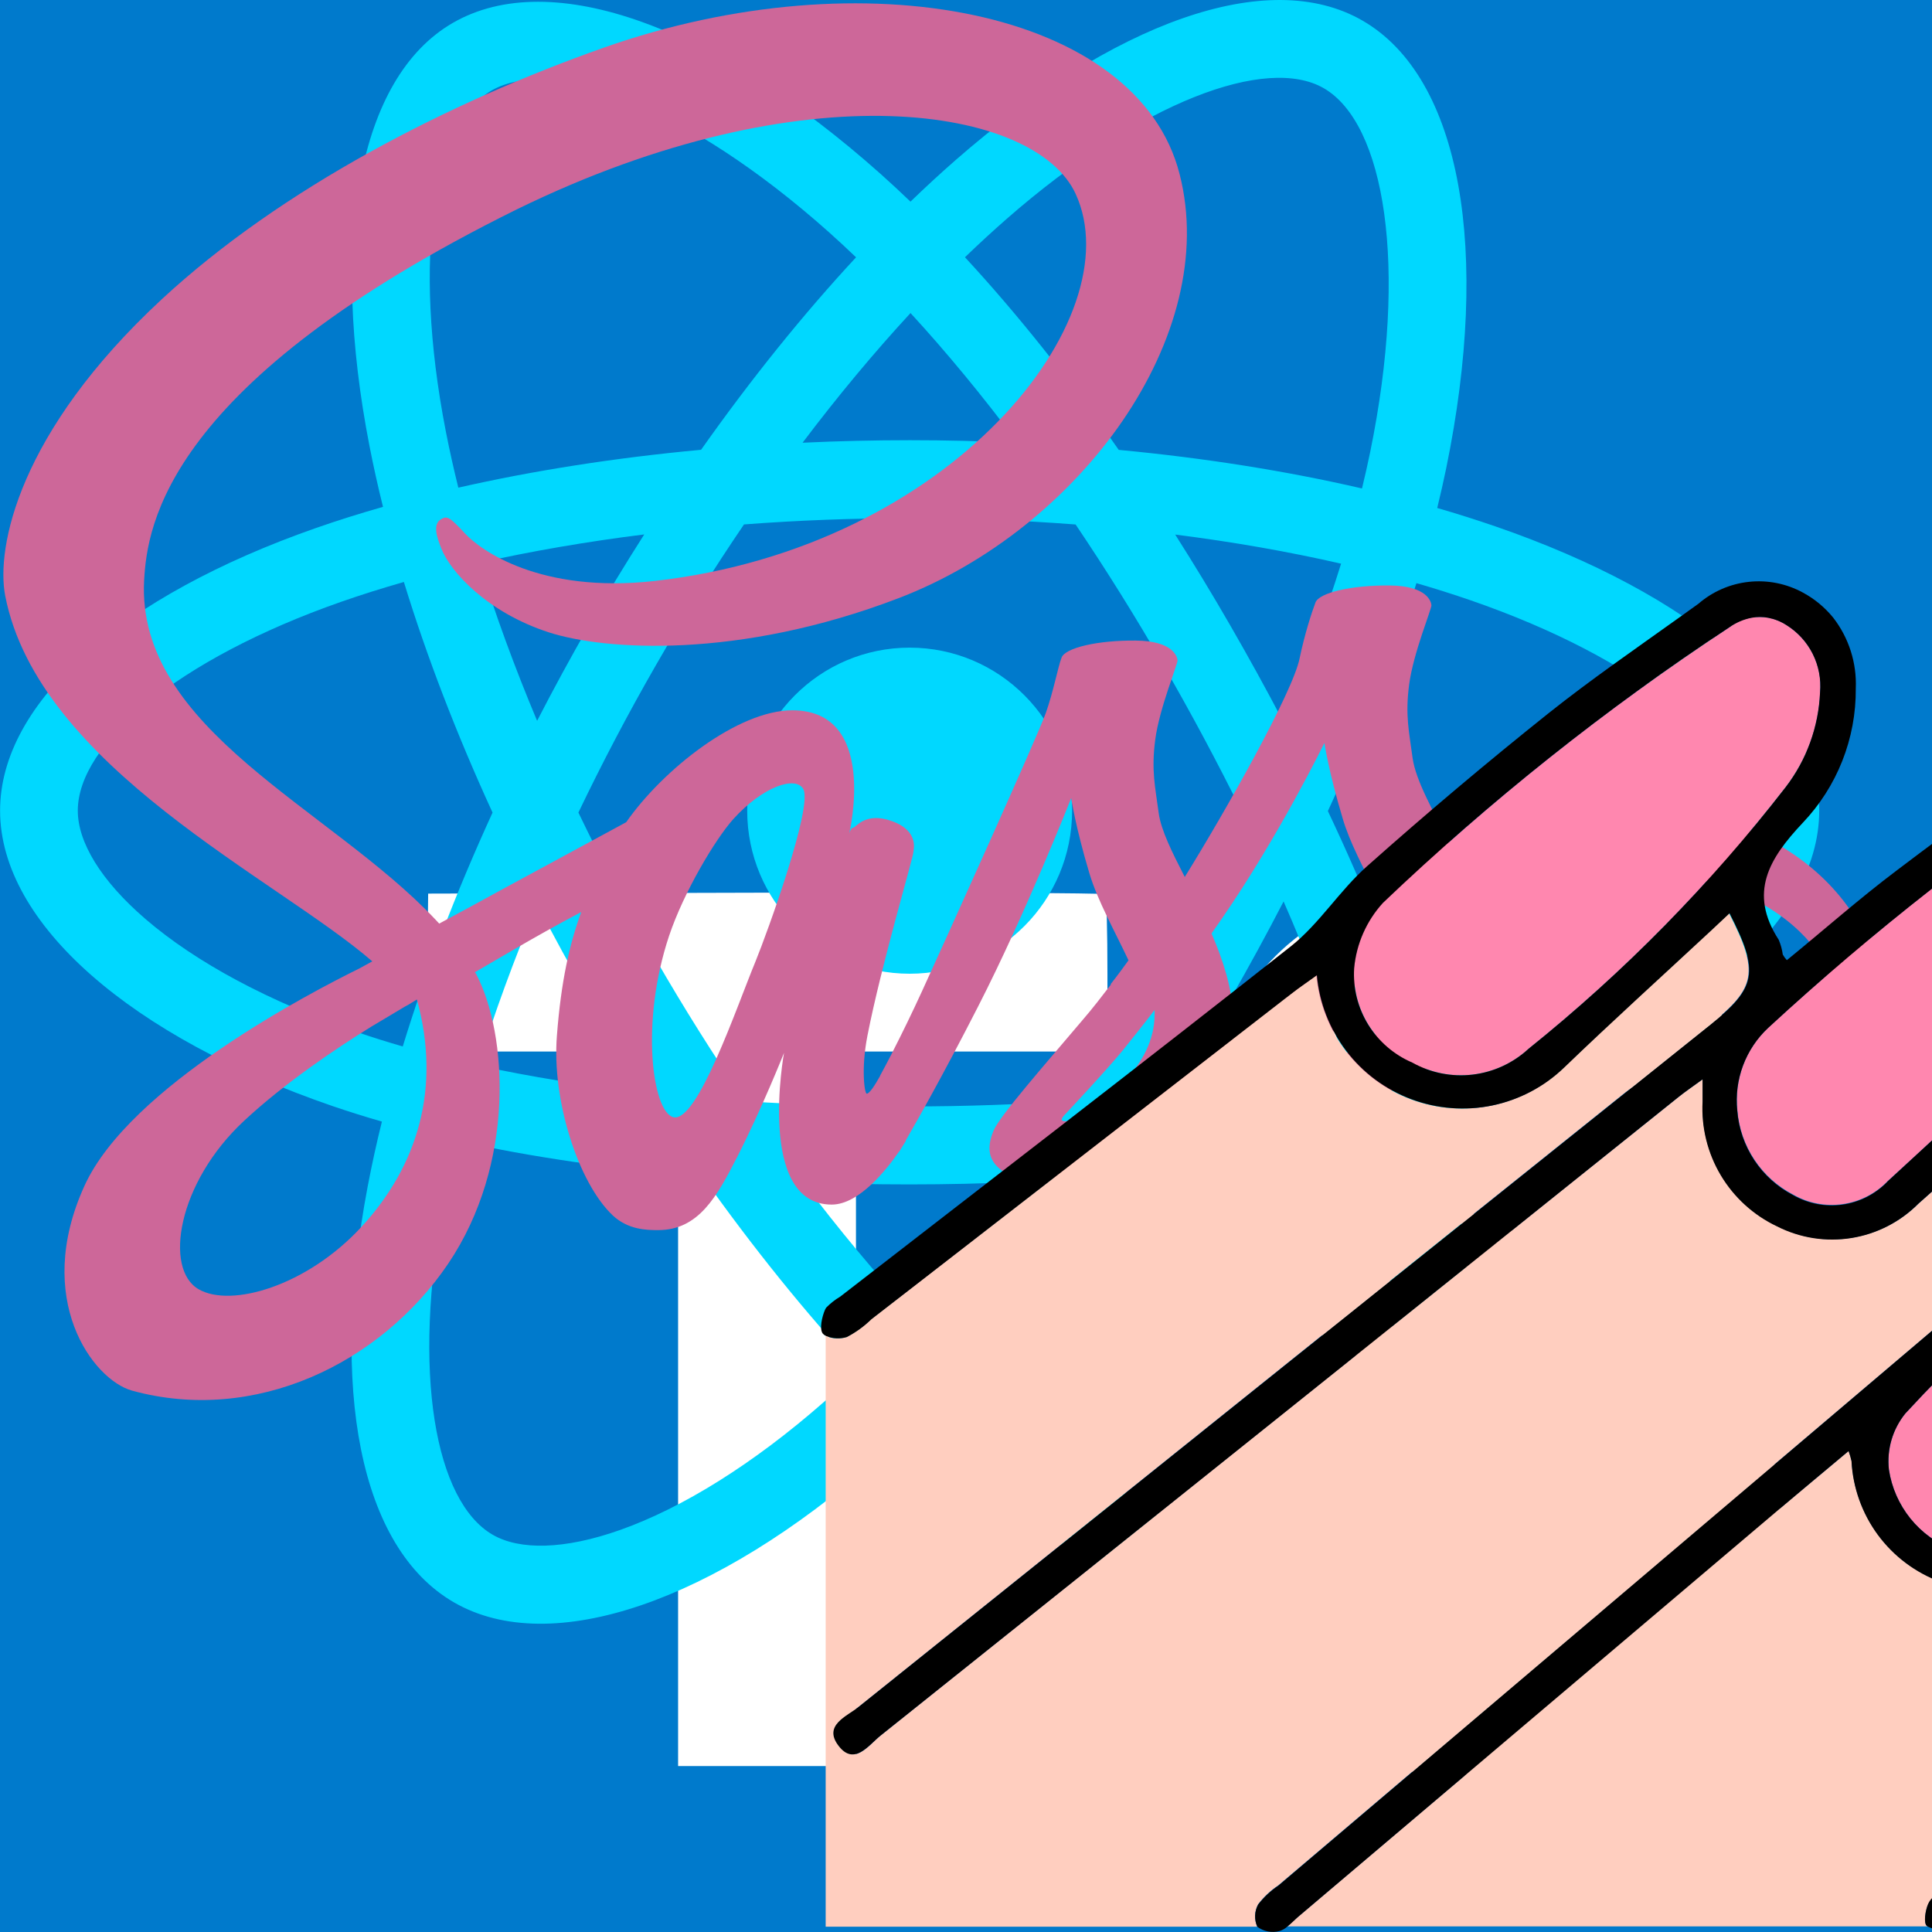 <svg width="120" height="120" viewBox="0 0 120 120" fill="none" xmlns="http://www.w3.org/2000/svg">

    <rect x="0" y="0" width="120" height="120" fill="#333333" stroke="none"/>

    <g id="htmlSvg">
        <path d="M22.133 102.004L13.706 7.5H106.294L97.856 101.989L59.944 112.5L22.133 102.004Z" fill="#E44F26"/>
        <path d="M60 104.468L90.638 95.974L97.845 15.229H60V104.468Z" fill="#F1662A"/>
        <path d="M60 50.276H44.663L43.605 38.407H60V26.816H30.938L31.215 29.929L34.061 61.867H60V50.276ZM60 80.377L59.947 80.392L47.04 76.909L46.215 67.665H34.579L36.203 85.86L59.947 92.453L60 92.438V80.377Z" fill="#EBEBEB"/>
        <path d="M59.959 50.276V61.867H74.231L72.889 76.901L59.959 80.389V92.449L83.722 85.86L83.895 83.903L86.618 53.389L86.903 50.276H59.959ZM59.959 26.816V38.407H87.956L88.189 35.805L88.718 29.929L88.995 26.816H59.959Z" fill="white"/>
    </g>

    <g id="jsSvg">
        <path d="M7.5 7.5H112.5V112.5H7.5V7.5Z" fill="#F5DE19"/>
        <path d="M78.034 89.531C78.928 91.349 80.318 92.876 82.043 93.938C83.768 94.999 85.758 95.552 87.784 95.531C91.871 95.531 94.485 93.487 94.485 90.656C94.485 87.281 91.8 86.074 87.3 84.105L84.832 83.047C77.707 80.014 72.983 76.215 72.983 68.183C72.983 60.784 78.608 55.148 87.431 55.148C90.288 54.941 93.142 55.581 95.637 56.986C98.132 58.391 100.159 60.499 101.464 63.049L93.75 67.98C93.248 66.716 92.373 65.635 91.242 64.879C90.111 64.124 88.776 63.73 87.416 63.75C86.823 63.691 86.224 63.755 85.657 63.94C85.09 64.125 84.567 64.427 84.123 64.824C83.679 65.222 83.323 65.709 83.077 66.252C82.831 66.795 82.701 67.384 82.695 67.98C82.695 70.939 84.529 72.139 88.763 73.98L91.23 75.037C99.615 78.634 104.355 82.297 104.355 90.536C104.355 99.42 97.376 104.287 88.005 104.287C84.354 104.52 80.713 103.691 77.522 101.901C74.332 100.11 71.727 97.434 70.024 94.196L78.034 89.531ZM43.178 90.386C44.726 93.135 46.136 95.46 49.526 95.46C52.766 95.46 54.814 94.192 54.814 89.261V55.71H64.68V89.392C64.68 99.608 58.68 104.257 49.946 104.257C46.859 104.426 43.793 103.657 41.151 102.051C38.51 100.444 36.416 98.076 35.145 95.257L43.178 90.386Z" fill="black"/>
    </g>

<!-- width="2500" height="2500" viewBox="0 0 256 256" -->
    <g id="mobxSvg">
        <path d="M256 236.394V19.607c0-8.894-5.923-16.4-14.037-18.8l-9.215 5.514-102.265 109.037-3.206 10.021-1.873 9.62 31.89 119.18 4.933 1.82h74.167c10.828 0 19.606-8.777 19.606-19.605" fill="#EA6618"/><path d="M0 19.606v216.787c0 6.705 3.367 12.62 8.5 16.155l6.287-3.01 108.246-115.894 4.244-8.265.159-7.99L97.976 5.306 93.513 0H19.606C8.778 0 0 8.778 0 19.606" fill="#d65813"/><path d="M127.277 125.38L241.963.806a19.595 19.595 0 0 0-5.57-.807H93.515l33.763 125.38z" fill="#e05e11"/><path d="M19.606 256h142.622l-34.951-130.621L8.499 252.549A19.511 19.511 0 0 0 19.606 256" fill="#de5c16"/><path d="M94.918 97.03h14.225c5.668 21.386 12.119 40.152 19.316 57.085 8.152-19.05 14.127-37.83 19.185-57.086h13.442c-6.02 23.926-15.868 48.04-27.132 72.93h-11.89c-10.82-23.586-20.03-47.837-27.146-72.93zm-46.92-37.055h31.63v135.637h-31.77v-10.456H67.33V70.152H47.998V59.975zm160.169 10.177h-19.332v115.004h19.47v10.456h-31.769V59.975h31.63v10.177z" fill="#FFF"/>
    </g>

    <!-- width="2500" height="2500" viewBox="0 0 256 256"-->
    <g id="reduxSvg">
        <g clip-path="url(#clip0_1_3276)">
            <path d="M83.147 82.601C87.576 82.143 90.935 78.325 90.782 73.744C90.63 69.163 86.812 65.498 82.231 65.498H81.926C77.191 65.65 73.527 69.621 73.68 74.355C73.832 76.645 74.748 78.63 76.123 80.005C70.931 90.237 62.99 97.719 51.079 103.98C42.986 108.256 34.587 109.784 26.189 108.715C19.317 107.798 13.972 104.745 10.612 99.705C5.726 92.222 5.268 84.128 9.391 76.035C12.293 70.231 16.873 65.956 19.775 63.818C19.164 61.832 18.247 58.473 17.79 56.03C-4.353 72.064 -2.062 93.749 4.657 103.98C9.696 111.616 19.927 116.35 31.228 116.35C34.282 116.35 37.336 116.045 40.39 115.282C59.936 111.464 74.749 99.857 83.147 82.601ZM110.024 63.665C98.418 50.074 81.315 42.591 61.769 42.591H59.325C57.951 39.842 55.05 38.01 51.843 38.01H51.537C46.804 38.162 43.139 42.133 43.291 46.867C43.444 51.448 47.262 55.113 51.843 55.113H52.148C55.508 54.961 58.409 52.822 59.631 49.921H62.379C73.985 49.921 84.98 53.281 94.906 59.847C102.541 64.887 108.038 71.454 111.092 79.394C113.688 85.808 113.535 92.069 110.787 97.414C106.511 105.508 99.334 109.936 89.866 109.936C83.758 109.936 77.956 108.104 74.901 106.729C73.222 108.256 70.167 110.7 68.029 112.227C74.596 115.281 81.315 116.961 87.728 116.961C102.388 116.961 113.23 108.867 117.353 100.774C121.782 91.916 121.476 76.645 110.024 63.665ZM32.449 85.197C32.602 89.778 36.419 93.443 41.001 93.443H41.306C46.04 93.291 49.705 89.32 49.552 84.586C49.4 80.004 45.582 76.34 41.001 76.34H40.696C40.39 76.34 39.931 76.34 39.627 76.492C33.366 66.108 30.77 54.808 31.686 42.591C32.296 33.428 35.351 25.487 40.696 18.92C45.124 13.27 53.675 10.521 59.478 10.369C75.665 10.063 82.536 30.221 82.995 38.315C84.98 38.773 88.339 39.842 90.63 40.605C88.797 15.867 73.527 3.039 58.867 3.039C45.124 3.039 32.449 12.965 27.41 27.625C20.386 47.172 24.967 65.956 33.518 80.769C32.755 81.837 32.296 83.517 32.449 85.197V85.197Z" fill="#764ABC"/>
        </g>
        <defs>
            <clipPath id="clip0_1_3276">
                <rect width="120" height="120" fill="white"/>
            </clipPath>
        </defs>
    </g>
    <!-- width="105" height="105" viewBox="0 0 105 105" -->
    <g id="gitSvg">
        <g clip-path="url(#clip0_2_5868)">
            <path d="M103.02 47.822L57.176 1.98C54.537 -0.66 50.255 -0.66 47.613 1.98L38.094 11.5L50.17 23.576C52.976 22.628 56.194 23.264 58.431 25.501C60.679 27.753 61.311 30.998 60.339 33.813L71.978 45.452C74.793 44.482 78.042 45.109 80.291 47.362C83.434 50.504 83.434 55.596 80.291 58.74C77.147 61.884 72.055 61.884 68.909 58.74C66.545 56.373 65.961 52.901 67.158 49.989L56.305 39.135L56.303 67.697C57.09 68.086 57.809 68.6 58.431 69.219C61.574 72.361 61.574 77.453 58.431 80.6C55.287 83.742 50.193 83.742 47.053 80.6C43.91 77.453 43.91 72.361 47.053 69.219C47.807 68.466 48.702 67.869 49.687 67.463V38.635C48.7 38.232 47.805 37.635 47.053 36.879C44.672 34.501 44.1 31.007 45.32 28.083L33.415 16.177L1.981 47.61C-0.66 50.252 -0.66 54.535 1.981 57.175L47.826 103.018C50.465 105.658 54.746 105.658 57.389 103.018L103.019 57.388C105.66 54.747 105.66 50.462 103.019 47.822" fill="#DE4C36"/>
        </g>
        <defs>
            <clipPath id="clip0_2_5868">
                <rect width="105" height="105" fill="white"/>
            </clipPath>
        </defs>
    </g>

    <g id="tsSvg">
        <path d="M0 60V120H60H120V60V0H60H0V60Z" fill="#007ACC"/>
        <path d="M26.537 60.398L26.499 65.312H34.309H42.118L42.118 87.503V109.693H47.642H53.166V87.503L53.166 65.312H60.975H68.785V60.493C68.785 57.826 68.728 55.598 68.652 55.541C68.594 55.465 59.09 55.426 47.566 55.446L26.594 55.503L26.537 60.398Z" fill="white"/>
        <path d="M96.826 55.364C99.874 56.126 102.198 57.478 104.331 59.687C105.436 60.868 107.074 63.021 107.207 63.535C107.246 63.687 102.026 67.192 98.865 69.154C98.75 69.23 98.293 68.735 97.779 67.973C96.236 65.725 94.617 64.754 92.141 64.583C88.503 64.335 86.16 66.24 86.179 69.421C86.179 70.354 86.312 70.906 86.693 71.668C87.493 73.326 88.979 74.316 93.645 76.335C102.236 80.03 105.912 82.468 108.198 85.935C110.75 89.802 111.322 95.973 109.588 100.564C107.684 105.554 102.96 108.945 96.312 110.068C94.255 110.43 89.379 110.373 87.169 109.973C82.35 109.116 77.779 106.735 74.96 103.611C73.855 102.392 71.703 99.211 71.836 98.983C71.893 98.906 72.388 98.602 72.941 98.278C73.474 97.973 75.493 96.811 77.398 95.707L80.846 93.707L81.569 94.773C82.579 96.316 84.788 98.43 86.122 99.135C89.95 101.154 95.207 100.868 97.798 98.545C98.903 97.535 99.36 96.487 99.36 94.945C99.36 93.554 99.188 92.945 98.465 91.897C97.531 90.564 95.626 89.44 90.217 87.097C84.026 84.43 81.36 82.773 78.922 80.145C77.512 78.621 76.179 76.183 75.626 74.145C75.169 72.449 75.055 68.202 75.417 66.487C76.693 60.507 81.207 56.335 87.722 55.097C89.836 54.697 94.75 54.849 96.826 55.364Z" fill="white"/>
        <path d="M5.284 147.824H1.348V146.8H10.404V147.824H6.468V158H5.284V147.824ZM18.223 154.128V158H17.055V154.128L12.575 146.8H13.839L17.679 153.088L21.519 146.8H22.703L18.223 154.128ZM30.663 146.8C32.093 146.8 33.213 147.141 34.023 147.824C34.834 148.507 35.239 149.445 35.239 150.64C35.239 151.835 34.834 152.773 34.023 153.456C33.213 154.128 32.093 154.464 30.663 154.464H27.655V158H26.471V146.8H30.663ZM30.631 153.424C31.741 153.424 32.589 153.184 33.175 152.704C33.762 152.213 34.055 151.525 34.055 150.64C34.055 149.733 33.762 149.04 33.175 148.56C32.589 148.069 31.741 147.824 30.631 147.824H27.655V153.424H30.631ZM47.886 156.976V158H39.965V146.8H47.645V147.824H41.15V151.808H46.941V152.816H41.15V156.976H47.886ZM55.923 158.096C55.091 158.096 54.291 157.963 53.523 157.696C52.765 157.429 52.179 157.077 51.763 156.64L52.227 155.728C52.632 156.133 53.171 156.464 53.843 156.72C54.515 156.965 55.208 157.088 55.923 157.088C56.925 157.088 57.677 156.907 58.179 156.544C58.68 156.171 58.931 155.691 58.931 155.104C58.931 154.656 58.792 154.299 58.515 154.032C58.248 153.765 57.917 153.563 57.523 153.424C57.128 153.275 56.579 153.115 55.875 152.944C55.032 152.731 54.36 152.528 53.859 152.336C53.357 152.133 52.925 151.829 52.563 151.424C52.211 151.019 52.035 150.469 52.035 149.776C52.035 149.211 52.184 148.699 52.483 148.24C52.781 147.771 53.24 147.397 53.859 147.12C54.477 146.843 55.245 146.704 56.163 146.704C56.803 146.704 57.427 146.795 58.035 146.976C58.653 147.147 59.187 147.387 59.635 147.696L59.235 148.64C58.765 148.331 58.264 148.101 57.731 147.952C57.197 147.792 56.675 147.712 56.163 147.712C55.181 147.712 54.44 147.904 53.939 148.288C53.448 148.661 53.203 149.147 53.203 149.744C53.203 150.192 53.336 150.555 53.603 150.832C53.88 151.099 54.221 151.307 54.627 151.456C55.043 151.595 55.597 151.749 56.291 151.92C57.112 152.123 57.773 152.325 58.275 152.528C58.787 152.72 59.219 153.019 59.571 153.424C59.923 153.819 60.099 154.357 60.099 155.04C60.099 155.605 59.944 156.123 59.635 156.592C59.336 157.051 58.872 157.419 58.243 157.696C57.613 157.963 56.84 158.096 55.923 158.096ZM69.709 158.096C68.599 158.096 67.597 157.851 66.701 157.36C65.815 156.869 65.117 156.192 64.605 155.328C64.103 154.453 63.852 153.477 63.852 152.4C63.852 151.323 64.103 150.352 64.605 149.488C65.117 148.613 65.82 147.931 66.716 147.44C67.612 146.949 68.615 146.704 69.725 146.704C70.556 146.704 71.325 146.843 72.028 147.12C72.733 147.397 73.33 147.803 73.82 148.336L73.069 149.088C72.194 148.203 71.09 147.76 69.757 147.76C68.871 147.76 68.066 147.963 67.341 148.368C66.615 148.773 66.044 149.328 65.629 150.032C65.223 150.736 65.02 151.525 65.02 152.4C65.02 153.275 65.223 154.064 65.629 154.768C66.044 155.472 66.615 156.027 67.341 156.432C68.066 156.837 68.871 157.04 69.757 157.04C71.1 157.04 72.204 156.592 73.069 155.696L73.82 156.448C73.33 156.981 72.727 157.392 72.013 157.68C71.308 157.957 70.54 158.096 69.709 158.096ZM86.159 158L83.599 154.4C83.311 154.432 83.012 154.448 82.703 154.448H79.695V158H78.511V146.8H82.703C84.132 146.8 85.252 147.141 86.063 147.824C86.873 148.507 87.279 149.445 87.279 150.64C87.279 151.515 87.055 152.256 86.607 152.864C86.169 153.461 85.54 153.893 84.719 154.16L87.455 158H86.159ZM82.671 153.44C83.78 153.44 84.628 153.195 85.215 152.704C85.801 152.213 86.095 151.525 86.095 150.64C86.095 149.733 85.801 149.04 85.215 148.56C84.628 148.069 83.78 147.824 82.671 147.824H79.695V153.44H82.671ZM92.239 146.8H93.423V158H92.239V146.8ZM103.425 146.8C104.855 146.8 105.975 147.141 106.785 147.824C107.596 148.507 108.001 149.445 108.001 150.64C108.001 151.835 107.596 152.773 106.785 153.456C105.975 154.128 104.855 154.464 103.425 154.464H100.417V158H99.233V146.8H103.425ZM103.393 153.424C104.503 153.424 105.351 153.184 105.937 152.704C106.524 152.213 106.817 151.525 106.817 150.64C106.817 149.733 106.524 149.04 105.937 148.56C105.351 148.069 104.503 147.824 103.393 147.824H100.417V153.424H103.393ZM114.529 147.824H110.593V146.8H119.649V147.824H115.713V158H114.529V147.824Z" fill="#BDEBEA"/>
    </g>

    <!-- width="113" height="101" viewBox="0 0 113 101" -->
    <g id="reactSvg">
        <g clip-path="url(#clip0_2_5870)">
            <path d="M92.906 32.703C91.703 32.289 90.49 31.905 89.269 31.552C89.474 30.711 89.663 29.879 89.831 29.062C92.584 15.648 90.784 4.842 84.636 1.284C78.742 -2.127 69.102 1.43 59.366 9.933C58.406 10.773 57.468 11.637 56.552 12.524C55.939 11.934 55.315 11.356 54.68 10.789C44.477 1.696 34.249 -2.136 28.108 1.432C22.219 4.854 20.475 15.013 22.954 27.725C23.2 28.985 23.479 30.237 23.789 31.482C22.341 31.895 20.944 32.334 19.607 32.802C7.644 36.988 0.005 43.548 0.005 50.353C0.005 57.381 8.206 64.43 20.666 68.704C21.676 69.049 22.695 69.369 23.721 69.663C23.388 71.004 23.092 72.354 22.834 73.711C20.471 86.204 22.316 96.122 28.189 99.522C34.255 103.033 44.437 99.425 54.351 90.727C55.154 90.02 55.941 89.293 56.708 88.546C57.7 89.507 58.719 90.439 59.763 91.343C69.366 99.636 78.85 102.985 84.718 99.576C90.778 96.055 92.748 85.4 90.191 72.436C89.989 71.42 89.763 70.409 89.513 69.405C90.228 69.192 90.93 68.973 91.614 68.746C104.567 64.439 112.995 57.475 112.995 50.353C112.995 43.523 105.109 36.919 92.906 32.703ZM90.096 64.147C89.478 64.353 88.844 64.551 88.198 64.743C86.768 60.2 84.839 55.368 82.477 50.376C84.731 45.504 86.586 40.734 87.976 36.22C89.132 36.556 90.253 36.91 91.335 37.283C101.791 40.896 108.169 46.237 108.169 50.353C108.169 54.737 101.281 60.428 90.096 64.147ZM85.456 73.376C86.587 79.109 86.748 84.292 85.999 88.344C85.326 91.984 83.973 94.412 82.299 95.384C78.739 97.453 71.124 94.764 62.911 87.671C61.94 86.831 60.993 85.963 60.07 85.07C63.254 81.576 66.436 77.513 69.541 73.001C75.004 72.514 80.164 71.719 84.844 70.633C85.069 71.543 85.273 72.457 85.456 73.376ZM38.526 95.026C35.047 96.259 32.276 96.295 30.601 95.325C27.037 93.263 25.555 85.298 27.576 74.615C27.817 73.353 28.092 72.097 28.401 70.85C33.029 71.878 38.152 72.617 43.627 73.062C46.754 77.478 50.028 81.536 53.327 85.089C52.626 85.77 51.908 86.434 51.175 87.079C46.79 90.925 42.397 93.654 38.526 95.026ZM22.228 64.12C16.718 62.23 12.168 59.774 9.049 57.093C6.247 54.685 4.832 52.293 4.832 50.353C4.832 46.224 10.966 40.956 21.196 37.377C22.438 36.943 23.737 36.533 25.086 36.148C26.5 40.764 28.354 45.59 30.593 50.471C28.325 55.423 26.444 60.327 25.016 64.997C24.08 64.728 23.15 64.436 22.228 64.12ZM27.691 26.795C25.568 15.903 26.978 7.687 30.527 5.625C34.307 3.429 42.665 6.56 51.475 14.412C52.05 14.925 52.615 15.448 53.171 15.982C49.888 19.52 46.644 23.548 43.545 27.937C38.231 28.431 33.145 29.225 28.468 30.289C28.18 29.131 27.921 27.966 27.691 26.795V26.795ZM76.43 38.874C75.326 36.959 74.18 35.068 72.994 33.203C76.599 33.66 80.053 34.267 83.297 35.01C82.323 38.143 81.109 41.418 79.681 44.775C78.636 42.787 77.553 40.819 76.43 38.874ZM56.554 19.444C58.781 21.865 61.01 24.568 63.204 27.5C58.755 27.29 54.298 27.289 49.849 27.498C52.044 24.592 54.293 21.893 56.554 19.444ZM36.551 38.907C35.443 40.837 34.379 42.792 33.361 44.771C31.956 41.425 30.753 38.136 29.771 34.958C32.995 34.235 36.433 33.643 40.015 33.194C38.816 35.071 37.661 36.975 36.551 38.907V38.907ZM40.118 67.857C36.417 67.442 32.927 66.881 29.704 66.177C30.702 62.943 31.931 59.583 33.367 56.165C34.389 58.146 35.457 60.103 36.57 62.033C37.715 64.018 38.901 65.962 40.118 67.857ZM56.688 81.603C54.4 79.126 52.118 76.385 49.889 73.437C52.053 73.522 54.258 73.566 56.5 73.566C58.803 73.566 61.08 73.514 63.321 73.414C61.12 76.415 58.899 79.159 56.688 81.603ZM79.726 55.991C81.237 59.446 82.51 62.788 83.52 65.967C80.244 66.717 76.707 67.321 72.98 67.77C74.175 65.87 75.331 63.946 76.449 62C77.586 60.022 78.678 58.018 79.726 55.991ZM72.268 59.579C70.556 62.563 68.749 65.491 66.847 68.357C63.404 68.602 59.953 68.724 56.5 68.722C52.984 68.722 49.563 68.612 46.27 68.397C44.319 65.538 42.477 62.605 40.747 59.606H40.748C39.026 56.623 37.418 53.575 35.926 50.469C37.414 47.362 39.017 44.312 40.733 41.327L40.733 41.327C42.448 38.341 44.275 35.421 46.211 32.573C49.572 32.318 53.017 32.185 56.5 32.185H56.5C59.998 32.185 63.449 32.32 66.808 32.577C68.724 35.419 70.54 38.33 72.252 41.301C73.974 44.28 75.598 47.315 77.123 50.4C75.614 53.517 73.994 56.578 72.268 59.579ZM82.225 5.481C86.009 7.671 87.48 16.503 85.103 28.084C84.951 28.823 84.781 29.576 84.596 30.339C79.907 29.253 74.817 28.445 69.487 27.943C66.383 23.506 63.166 19.472 59.936 15.979C60.782 15.161 61.649 14.363 62.535 13.587C70.877 6.301 78.673 3.425 82.225 5.481ZM56.5 40.226C62.072 40.226 66.59 44.76 66.59 50.353C66.59 55.946 62.072 60.48 56.5 60.48C50.928 60.48 46.41 55.946 46.41 50.353C46.41 44.76 50.928 40.226 56.5 40.226Z" fill="#00D8FF"/>
        </g>
        <defs>
            <clipPath id="clip0_2_5870">
                <rect width="113" height="101" fill="white"/>
            </clipPath>
        </defs>
    </g>

<!-- width="117" height="87" viewBox="0 0 117 87" -->
    <g id="sassSvg">
        <g clip-path="url(#clip0_2_5872)">
            <path d="M100.673 50.077C96.603 50.097 93.065 51.069 90.103 52.506C89.016 50.372 87.93 48.471 87.738 47.076C87.525 45.449 87.269 44.456 87.525 42.512C87.781 40.568 88.931 37.8 88.91 37.589C88.889 37.378 88.654 36.385 86.31 36.364C83.966 36.343 81.941 36.807 81.707 37.42C81.472 38.033 81.025 39.427 80.727 40.864C80.322 42.977 76.039 50.52 73.588 54.471C72.799 52.929 72.117 51.577 71.968 50.499C71.755 48.872 71.499 47.879 71.755 45.935C72.011 43.991 73.162 41.224 73.14 41.012C73.119 40.801 72.884 39.807 70.54 39.787C68.196 39.765 66.171 40.23 65.937 40.843C65.703 41.456 65.447 42.892 64.957 44.287C64.467 45.682 58.777 58.275 57.285 61.529C56.682 62.845 56.05 64.149 55.389 65.438C55.389 65.438 55.367 65.501 55.303 65.607C55.095 66.011 54.882 66.412 54.664 66.811V66.832C54.344 67.403 54.004 67.931 53.833 67.931C53.705 67.931 53.471 66.41 53.876 64.339C54.728 59.965 56.752 53.162 56.731 52.929C56.731 52.802 57.115 51.619 55.41 51.006C53.748 50.393 53.151 51.407 53.002 51.407C52.853 51.407 52.746 51.767 52.746 51.767C52.746 51.767 54.6 44.118 49.209 44.118C45.842 44.118 41.196 47.773 38.894 51.069C36.278 52.481 33.664 53.897 31.052 55.317C29.795 56.014 28.495 56.711 27.28 57.366C27.195 57.282 27.11 57.176 27.024 57.092C20.503 50.182 8.442 45.301 8.953 36.026C9.145 32.645 10.317 23.77 32.118 12.995C50.061 4.226 64.339 6.656 66.811 12.044C70.348 19.735 59.161 34.018 40.62 36.089C33.545 36.871 29.837 34.166 28.9 33.152C27.92 32.095 27.77 32.032 27.408 32.243C26.811 32.561 27.195 33.511 27.408 34.06C27.962 35.497 30.242 38.033 34.099 39.28C37.509 40.378 45.799 40.991 55.836 37.145C67.067 32.835 75.847 20.855 73.268 10.818C70.689 0.634 53.641 -2.725 37.509 2.958C27.92 6.339 17.52 11.664 10.04 18.594C1.154 26.834 -0.253 33.997 0.322 36.998C2.39 47.647 17.201 54.577 23.125 59.712C22.826 59.88 22.549 60.029 22.315 60.156C19.353 61.613 8.058 67.466 5.245 73.657C2.049 80.672 5.757 85.701 8.208 86.376C15.815 88.469 23.636 84.708 27.834 78.495C32.032 72.283 31.521 64.212 29.582 60.514C29.56 60.472 29.539 60.43 29.496 60.388C30.264 59.944 31.052 59.479 31.819 59.035C33.23 58.209 34.658 57.413 36.103 56.648C35.378 58.613 34.845 60.958 34.59 64.339C34.27 68.311 35.91 73.467 38.063 75.495C39.022 76.383 40.151 76.404 40.876 76.404C43.391 76.404 44.52 74.333 45.778 71.882C47.312 68.882 48.697 65.395 48.697 65.395C48.697 65.395 46.971 74.819 51.66 74.819C53.364 74.819 55.09 72.621 55.858 71.502V71.523C55.858 71.523 55.9 71.459 55.986 71.311C56.156 71.037 56.262 70.867 56.262 70.867V70.826C56.944 69.642 58.479 66.959 60.759 62.501C63.7 56.754 66.534 49.57 66.534 49.57C66.534 49.57 66.79 51.323 67.663 54.239C68.175 55.951 69.24 57.831 70.093 59.648C69.411 60.599 68.985 61.127 68.985 61.127L69.006 61.148C68.452 61.867 67.855 62.648 67.195 63.41C64.872 66.156 62.102 69.305 61.718 70.213C61.27 71.29 61.377 72.072 62.23 72.706C62.847 73.171 63.955 73.234 65.085 73.171C67.174 73.023 68.644 72.516 69.368 72.199C70.498 71.798 71.819 71.185 73.055 70.276C75.335 68.607 76.72 66.219 76.593 63.071C76.528 61.339 75.953 59.606 75.25 57.979C75.463 57.683 75.655 57.387 75.868 57.092C79.469 51.872 82.261 46.146 82.261 46.146C82.261 46.146 82.517 47.9 83.391 50.816C83.817 52.295 84.691 53.901 85.457 55.464C82.069 58.19 79.981 61.359 79.235 63.43C77.893 67.276 78.936 69.008 80.918 69.41C81.813 69.6 83.092 69.177 84.03 68.776C85.223 68.396 86.63 67.741 87.972 66.769C90.253 65.1 92.447 62.775 92.32 59.627C92.255 58.19 91.872 56.774 91.339 55.401C94.216 54.218 97.924 53.563 102.655 54.112C112.799 55.295 114.802 61.571 114.418 64.212C114.035 66.853 111.904 68.29 111.201 68.734C110.497 69.178 110.263 69.325 110.327 69.642C110.412 70.107 110.753 70.086 111.35 70.001C112.181 69.854 116.678 67.867 116.869 63.008C117.189 56.796 111.222 50.013 100.673 50.077ZM22.421 76.235C19.054 79.869 14.366 81.242 12.342 80.08C10.168 78.833 11.02 73.467 15.155 69.621C17.669 67.276 20.908 65.099 23.061 63.768C23.551 63.472 24.276 63.05 25.149 62.522C25.298 62.437 25.384 62.395 25.384 62.395L25.895 62.078C27.408 67.571 25.959 72.41 22.421 76.235ZM46.928 59.712C45.756 62.543 43.306 69.79 41.814 69.389C40.535 69.051 39.747 63.557 41.558 58.127C42.474 55.401 44.414 52.147 45.543 50.88C47.376 48.851 49.401 48.175 49.89 48.999C50.509 50.077 47.653 57.937 46.928 59.712ZM67.152 69.304C66.662 69.558 66.193 69.727 65.98 69.6C65.831 69.515 66.193 69.177 66.193 69.177C66.193 69.177 68.729 66.473 69.731 65.247C70.306 64.529 70.988 63.684 71.713 62.733V63.008C71.713 66.241 68.558 68.417 67.152 69.304H67.152ZM82.751 65.776C82.389 65.522 82.453 64.677 83.667 62.036C84.136 61 85.244 59.268 87.141 57.599C87.354 58.275 87.504 58.93 87.482 59.542C87.461 63.621 84.52 65.142 82.751 65.776Z" fill="#CD6799"/>
        </g>
        <defs>
            <clipPath id="clip0_2_5872">
                <rect width="117" height="87" fill="white"/>
            </clipPath>
        </defs>
    </g>
<!-- width="220" height="164" viewBox="0 0 220 164" -->
    <g id="cssSvg">
        <path d="M4.224 158.096C3.392 158.096 2.592 157.963 1.824 157.696C1.067 157.429 0.48 157.077 0.064 156.64L0.528 155.728C0.933 156.133 1.472 156.464 2.144 156.72C2.816 156.965 3.509 157.088 4.224 157.088C5.227 157.088 5.979 156.907 6.48 156.544C6.981 156.171 7.232 155.691 7.232 155.104C7.232 154.656 7.093 154.299 6.816 154.032C6.549 153.765 6.219 153.563 5.824 153.424C5.429 153.275 4.88 153.115 4.176 152.944C3.333 152.731 2.661 152.528 2.16 152.336C1.659 152.133 1.227 151.829 0.864 151.424C0.512 151.019 0.336 150.469 0.336 149.776C0.336 149.211 0.485 148.699 0.784 148.24C1.083 147.771 1.541 147.397 2.16 147.12C2.779 146.843 3.547 146.704 4.464 146.704C5.104 146.704 5.728 146.795 6.336 146.976C6.955 147.147 7.488 147.387 7.936 147.696L7.536 148.64C7.067 148.331 6.565 148.101 6.032 147.952C5.499 147.792 4.976 147.712 4.464 147.712C3.483 147.712 2.741 147.904 2.24 148.288C1.749 148.661 1.504 149.147 1.504 149.744C1.504 150.192 1.637 150.555 1.904 150.832C2.181 151.099 2.523 151.307 2.928 151.456C3.344 151.595 3.899 151.749 4.592 151.92C5.413 152.123 6.075 152.325 6.576 152.528C7.088 152.72 7.52 153.019 7.872 153.424C8.224 153.819 8.4 154.357 8.4 155.04C8.4 155.605 8.245 156.123 7.936 156.592C7.637 157.051 7.173 157.419 6.544 157.696C5.915 157.963 5.141 158.096 4.224 158.096ZM15.166 147.824H11.23V146.8H20.286V147.824H16.35V158H15.166V147.824ZM28.105 154.128V158H26.937V154.128L22.457 146.8H23.721L27.561 153.088L31.401 146.8H32.585L28.105 154.128ZM36.353 146.8H37.537V156.976H43.809V158H36.353V146.8ZM55.861 156.976V158H47.941V146.8H55.621V147.824H49.125V151.808H54.917V152.816H49.125V156.976H55.861ZM60.81 146.8H65.37C66.554 146.8 67.6 147.04 68.506 147.52C69.413 147.989 70.117 148.651 70.618 149.504C71.12 150.347 71.37 151.312 71.37 152.4C71.37 153.488 71.12 154.459 70.618 155.312C70.117 156.155 69.413 156.816 68.506 157.296C67.6 157.765 66.554 158 65.37 158H60.81V146.8ZM65.306 156.976C66.287 156.976 67.146 156.784 67.882 156.4C68.618 156.005 69.189 155.467 69.594 154.784C69.999 154.091 70.202 153.296 70.202 152.4C70.202 151.504 69.999 150.715 69.594 150.032C69.189 149.339 68.618 148.8 67.882 148.416C67.146 148.021 66.287 147.824 65.306 147.824H61.994V156.976H65.306ZM87.412 158.096C86.303 158.096 85.3 157.851 84.404 157.36C83.519 156.869 82.82 156.192 82.308 155.328C81.807 154.453 81.556 153.477 81.556 152.4C81.556 151.323 81.807 150.352 82.308 149.488C82.82 148.613 83.525 147.931 84.421 147.44C85.317 146.949 86.319 146.704 87.428 146.704C88.26 146.704 89.028 146.843 89.733 147.12C90.436 147.397 91.034 147.803 91.525 148.336L90.772 149.088C89.898 148.203 88.794 147.76 87.46 147.76C86.575 147.76 85.77 147.963 85.044 148.368C84.319 148.773 83.749 149.328 83.332 150.032C82.927 150.736 82.725 151.525 82.725 152.4C82.725 153.275 82.927 154.064 83.332 154.768C83.749 155.472 84.319 156.027 85.044 156.432C85.77 156.837 86.575 157.04 87.46 157.04C88.805 157.04 89.909 156.592 90.772 155.696L91.525 156.448C91.034 156.981 90.431 157.392 89.716 157.68C89.013 157.957 88.245 158.096 87.412 158.096ZM100.876 158.096C99.767 158.096 98.759 157.851 97.852 157.36C96.956 156.859 96.252 156.176 95.74 155.312C95.239 154.448 94.988 153.477 94.988 152.4C94.988 151.323 95.239 150.352 95.74 149.488C96.252 148.624 96.956 147.947 97.852 147.456C98.759 146.955 99.767 146.704 100.876 146.704C101.986 146.704 102.983 146.949 103.868 147.44C104.764 147.931 105.468 148.613 105.98 149.488C106.492 150.352 106.748 151.323 106.748 152.4C106.748 153.477 106.492 154.453 105.98 155.328C105.468 156.192 104.764 156.869 103.868 157.36C102.983 157.851 101.986 158.096 100.876 158.096ZM100.876 157.04C101.762 157.04 102.562 156.843 103.276 156.448C103.991 156.043 104.551 155.488 104.956 154.784C105.362 154.069 105.564 153.275 105.564 152.4C105.564 151.525 105.362 150.736 104.956 150.032C104.551 149.317 103.991 148.763 103.276 148.368C102.562 147.963 101.762 147.76 100.876 147.76C99.991 147.76 99.186 147.963 98.46 148.368C97.746 148.763 97.18 149.317 96.764 150.032C96.359 150.736 96.156 151.525 96.156 152.4C96.156 153.275 96.359 154.069 96.764 154.784C97.18 155.488 97.746 156.043 98.46 156.448C99.186 156.843 99.991 157.04 100.876 157.04ZM123.2 146.8V158H122.064V149.04L117.664 156.576H117.104L112.704 149.088V158H111.568V146.8H112.544L117.408 155.104L122.224 146.8H123.2ZM133.208 146.8C134.637 146.8 135.757 147.141 136.568 147.824C137.378 148.507 137.784 149.445 137.784 150.64C137.784 151.835 137.378 152.773 136.568 153.456C135.757 154.128 134.637 154.464 133.208 154.464H130.2V158H129.016V146.8H133.208ZM133.176 153.424C134.285 153.424 135.133 153.184 135.72 152.704C136.306 152.213 136.6 151.525 136.6 150.64C136.6 149.733 136.306 149.04 135.72 148.56C135.133 148.069 134.285 147.824 133.176 147.824H130.2V153.424H133.176ZM147.562 158.096C146.453 158.096 145.445 157.851 144.538 157.36C143.642 156.859 142.938 156.176 142.426 155.312C141.925 154.448 141.674 153.477 141.674 152.4C141.674 151.323 141.925 150.352 142.426 149.488C142.938 148.624 143.642 147.947 144.538 147.456C145.445 146.955 146.453 146.704 147.562 146.704C148.671 146.704 149.669 146.949 150.554 147.44C151.45 147.931 152.154 148.613 152.666 149.488C153.178 150.352 153.434 151.323 153.434 152.4C153.434 153.477 153.178 154.453 152.666 155.328C152.154 156.192 151.45 156.869 150.554 157.36C149.669 157.851 148.671 158.096 147.562 158.096ZM147.562 157.04C148.447 157.04 149.247 156.843 149.962 156.448C150.677 156.043 151.237 155.488 151.642 154.784C152.047 154.069 152.25 153.275 152.25 152.4C152.25 151.525 152.047 150.736 151.642 150.032C151.237 149.317 150.677 148.763 149.962 148.368C149.247 147.963 148.447 147.76 147.562 147.76C146.677 147.76 145.871 147.963 145.146 148.368C144.431 148.763 143.866 149.317 143.45 150.032C143.045 150.736 142.842 151.525 142.842 152.4C142.842 153.275 143.045 154.069 143.45 154.784C143.866 155.488 144.431 156.043 145.146 156.448C145.871 156.843 146.677 157.04 147.562 157.04ZM167.614 146.8V158H166.638L159.438 148.912V158H158.254V146.8H159.23L166.446 155.888V146.8H167.614ZM181.356 156.976V158H173.436V146.8H181.116V147.824H174.62V151.808H180.412V152.816H174.62V156.976H181.356ZM195.665 146.8V158H194.689L187.489 148.912V158H186.305V146.8H187.281L194.497 155.888V146.8H195.665ZM203.663 147.824H199.727V146.8H208.783V147.824H204.847V158H203.663V147.824ZM215.756 158.096C214.924 158.096 214.124 157.963 213.356 157.696C212.599 157.429 212.012 157.077 211.596 156.64L212.06 155.728C212.466 156.133 213.004 156.464 213.676 156.72C214.348 156.965 215.042 157.088 215.756 157.088C216.759 157.088 217.511 156.907 218.012 156.544C218.514 156.171 218.764 155.691 218.764 155.104C218.764 154.656 218.626 154.299 218.348 154.032C218.082 153.765 217.751 153.563 217.356 153.424C216.962 153.275 216.412 153.115 215.708 152.944C214.866 152.731 214.194 152.528 213.692 152.336C213.191 152.133 212.759 151.829 212.396 151.424C212.044 151.019 211.868 150.469 211.868 149.776C211.868 149.211 212.018 148.699 212.316 148.24C212.615 147.771 213.074 147.397 213.692 147.12C214.311 146.843 215.079 146.704 215.996 146.704C216.636 146.704 217.26 146.795 217.868 146.976C218.487 147.147 219.02 147.387 219.468 147.696L219.068 148.64C218.599 148.331 218.098 148.101 217.564 147.952C217.031 147.792 216.508 147.712 215.996 147.712C215.015 147.712 214.274 147.904 213.772 148.288C213.282 148.661 213.036 149.147 213.036 149.744C213.036 150.192 213.17 150.555 213.436 150.832C213.714 151.099 214.055 151.307 214.46 151.456C214.876 151.595 215.431 151.749 216.124 151.92C216.946 152.123 217.607 152.325 218.108 152.528C218.62 152.72 219.052 153.019 219.404 153.424C219.756 153.819 219.932 154.357 219.932 155.04C219.932 155.605 219.778 156.123 219.468 156.592C219.17 157.051 218.706 157.419 218.076 157.696C217.447 157.963 216.674 158.096 215.756 158.096Z" fill="#BDEBEA"/>
        <g clip-path="url(#clip0_1_3057)">
            <path d="M119.767 118.279C119.947 117.872 120.402 117.589 120.731 117.246C125.767 111.967 130.845 106.735 135.811 101.391C137.365 99.956 138.566 98.18 139.32 96.204C140.074 94.227 140.36 92.103 140.156 89.997C140 89.095 139.796 88.203 139.544 87.323C138.189 88.608 136.93 89.778 135.661 90.957C133.69 92.791 131.727 94.633 129.739 96.446C128.567 97.641 127.059 98.453 125.416 98.774C123.772 99.094 122.07 98.909 120.534 98.242C118.98 97.671 117.627 96.655 116.644 95.322C115.662 93.989 115.092 92.397 115.006 90.743C114.96 90.53 114.899 90.321 114.822 90.117C113.309 91.402 111.861 92.585 110.426 93.802L80.588 119.085C80.382 119.261 80.159 119.479 79.966 119.65H119.746L119.686 119.612C119.472 119.462 119.583 118.673 119.767 118.279Z" fill="#FFCEBF"/>
            <path d="M78.144 118.279C78.497 117.818 78.924 117.418 79.408 117.096L120.7 82.064C123.517 79.673 126.321 77.269 129.112 74.852C129.457 74.612 129.727 74.279 129.892 73.892C130.559 70.983 130.654 67.972 130.17 65.026C129.742 65.326 129.51 65.455 129.313 65.665C125.932 68.69 122.568 71.741 119.17 74.749C118.044 75.882 116.588 76.629 115.012 76.882C113.435 77.136 111.818 76.883 110.394 76.159C108.941 75.473 107.726 74.371 106.901 72.992C106.077 71.613 105.682 70.02 105.766 68.416V67.028C105.145 67.482 104.69 67.786 104.266 68.129C87.74 81.362 71.216 94.584 54.695 107.797C53.949 108.393 53.058 109.721 52.081 108.431C51.104 107.141 52.591 106.61 53.341 106.01C70.953 91.877 88.574 77.758 106.203 63.651C109.074 61.35 109.263 60.385 107.394 56.73L106.28 57.776C103.225 60.617 100.135 63.419 97.127 66.308C95.893 67.498 94.348 68.315 92.669 68.664C90.991 69.013 89.248 68.881 87.641 68.282C86.035 67.683 84.631 66.641 83.591 65.278C82.551 63.915 81.918 62.286 81.765 60.578C81.195 61.007 80.702 61.32 80.235 61.684L54.095 81.944C53.644 82.386 53.13 82.759 52.569 83.05C52.146 83.178 51.692 83.155 51.284 82.986V119.671H78.092C77.993 119.451 77.945 119.21 77.954 118.969C77.963 118.727 78.028 118.491 78.144 118.279Z" fill="#FFCEBF"/>
            <path d="M150.565 1.821C149.837 4.208 149.13 6.599 148.491 9.012C147.901 10.716 147.97 12.58 148.684 14.237C149.397 15.894 150.704 17.225 152.348 17.968C157.376 20.611 163.042 21.798 168.709 21.396V2.228C168.646 1.808 168.669 1.379 168.777 0.968C168.897 0.736 169.049 0.521 169.227 0.33H150.548C150.835 0.664 150.737 1.251 150.565 1.821Z" fill="#FF6196"/>
            <path d="M113.051 42.998C112.962 45.137 112.214 47.197 110.908 48.894C106.242 54.918 100.883 60.372 94.942 65.144C93.984 66.03 92.769 66.591 91.473 66.745C90.176 66.899 88.865 66.638 87.725 66.001C86.592 65.516 85.636 64.692 84.989 63.643C84.342 62.593 84.036 61.369 84.113 60.138C84.25 58.627 84.878 57.202 85.9 56.08C92.543 49.745 99.741 44.019 107.407 38.969C107.909 38.576 108.523 38.35 109.16 38.324C109.798 38.298 110.427 38.472 110.96 38.824C111.66 39.258 112.226 39.879 112.595 40.615C112.964 41.352 113.122 42.177 113.051 42.998Z" fill="#FF87AF"/>
            <path d="M107.913 68.97C107.813 68.023 107.935 67.065 108.268 66.173C108.601 65.281 109.136 64.478 109.832 63.828C116.337 57.828 123.316 52.364 130.701 47.488C130.924 47.347 131.13 47.205 131.374 47.06C132.019 46.594 132.801 46.356 133.596 46.383C134.391 46.41 135.155 46.701 135.766 47.21C136.358 47.711 136.777 48.386 136.963 49.14C137.15 49.893 137.094 50.685 136.803 51.405C135.869 54.517 134.145 57.334 131.798 59.581C127.033 64.276 122.175 68.876 117.229 73.379C116.484 74.146 115.505 74.642 114.447 74.791C113.389 74.94 112.311 74.733 111.384 74.202C110.409 73.696 109.579 72.95 108.972 72.035C108.365 71.119 108 70.065 107.913 68.97Z" fill="#FF87AF"/>
            <path d="M138.834 71.802C137.635 73.087 136.4 74.313 135.248 75.628C134.901 76.137 134.614 76.683 134.391 77.257C135.025 77.445 135.766 77.942 136.28 77.766C138.899 76.888 141.453 75.834 144.328 74.724C143.702 76.164 143.231 77.492 142.567 78.709C139.831 83.308 136.404 87.459 132.407 91.016C130.887 92.482 129.308 93.883 127.671 95.22C126.805 95.939 125.762 96.416 124.651 96.6C123.54 96.784 122.399 96.67 121.347 96.269C120.294 95.868 119.367 95.195 118.66 94.318C117.953 93.441 117.491 92.392 117.323 91.278C117.254 90.659 117.309 90.032 117.484 89.434C117.659 88.836 117.951 88.278 118.343 87.794C124.174 81.461 130.838 75.95 138.153 71.412C138.242 71.377 138.336 71.358 138.432 71.356L138.834 71.802Z" fill="#FF87AF"/>
            <path d="M148.672 54.733L156.004 22.166L161.147 23.37L158.494 31.43C156.017 38.93 153.51 46.429 151.093 53.936C150.622 55.325 150.005 55.582 148.672 54.733Z" fill="#FF6196"/>
            <path d="M140.386 73.888C141.161 70.927 141.933 68.189 142.584 65.421C143.219 62.736 144.426 60.221 146.124 58.046C147.165 56.679 148.335 57.223 149.53 57.519C150.636 57.789 150.914 58.599 150.962 59.662C151.136 62.6 150.241 65.503 148.442 67.834C146.3 70.489 143.532 72.57 140.386 73.888Z" fill="#FF6196"/>
            <path d="M170.944 3.839C171.008 2.885 170.983 1.927 170.871 0.977C170.783 0.712 170.607 0.484 170.374 0.33C170.184 0.175 169.961 0.065 169.723 0.008C169.585 -0.017 169.393 0.124 169.208 0.325C169.03 0.517 168.878 0.732 168.758 0.964C168.65 1.375 168.627 1.804 168.69 2.224V21.387C163.023 21.79 157.357 20.602 152.329 17.959C150.685 17.216 149.378 15.886 148.665 14.229C147.951 12.572 147.882 10.708 148.472 9.003C149.111 6.59 149.818 4.199 150.546 1.812C150.718 1.243 150.816 0.655 150.546 0.321C150.396 0.158 150.189 0.06 149.968 0.047C149.685 0.05 149.411 0.146 149.188 0.321C148.867 0.513 148.612 0.797 148.455 1.135C147.598 3.707 146.844 6.303 146.188 8.926C145.941 9.959 145.874 11.028 145.991 12.084C146.157 13.995 146.868 15.819 148.039 17.338C149.21 18.857 150.793 20.008 152.599 20.654C153.409 20.993 153.884 21.327 153.657 22.394C153.344 23.748 153.04 25.103 152.732 26.461C150.632 35.666 148.544 44.874 146.467 54.088C146.408 54.498 146.228 54.882 145.948 55.189C144.579 56.277 143.429 57.615 142.559 59.131C141.449 61.133 140.682 63.305 140.287 65.559C140.212 66.278 139.952 66.966 139.533 67.555C139.114 68.144 138.55 68.615 137.896 68.923C136.109 69.827 134.468 70.997 132.484 72.214C132.616 69.828 132.591 67.436 132.407 65.053C132.256 64.321 132.288 63.562 132.5 62.844C132.713 62.127 133.099 61.472 133.624 60.94C136.238 58.351 138.1 55.102 139.015 51.538C139.288 50.712 139.363 49.833 139.233 48.973C139.104 48.113 138.774 47.295 138.27 46.586C137.766 45.876 137.102 45.296 136.332 44.891C135.563 44.485 134.708 44.267 133.838 44.253C132.43 44.237 131.047 44.63 129.857 45.384C125.768 48.177 121.75 51.072 117.807 54.066C115.463 55.832 113.256 57.786 110.985 59.637C110.887 59.532 110.802 59.415 110.732 59.29C110.689 58.974 110.604 58.666 110.48 58.373C108.581 55.442 109.897 53.312 111.958 51.122C114.105 48.871 115.292 45.873 115.266 42.762C115.333 41.177 114.836 39.619 113.865 38.365C113.347 37.729 112.71 37.2 111.988 36.81C110.963 36.249 109.791 36.014 108.629 36.139C107.467 36.263 106.371 36.739 105.487 37.504L104.292 38.361C101.562 40.315 98.798 42.218 96.171 44.309C92.336 47.37 88.584 50.534 84.918 53.796C83.204 55.309 81.953 57.374 80.175 58.78C70.901 66.103 61.53 73.294 52.192 80.532C51.871 80.723 51.576 80.955 51.314 81.222C51.287 81.261 51.264 81.302 51.245 81.346C51.048 81.804 50.881 82.563 51.112 82.841C51.169 82.902 51.238 82.95 51.314 82.983C51.722 83.152 52.176 83.175 52.599 83.047C53.16 82.756 53.674 82.384 54.125 81.942L80.265 61.681C80.732 61.317 81.225 60.987 81.794 60.575C81.948 62.283 82.581 63.913 83.621 65.276C84.66 66.639 86.065 67.68 87.671 68.279C89.277 68.878 91.02 69.011 92.699 68.661C94.377 68.312 95.923 67.495 97.157 66.305C100.157 63.417 103.255 60.614 106.31 57.773L107.424 56.727C109.293 60.383 109.104 61.347 106.233 63.648C88.589 77.766 70.959 91.888 53.341 106.012C52.591 106.611 51.108 107.156 52.081 108.433C53.053 109.71 53.949 108.394 54.695 107.798C71.224 94.597 87.742 81.379 104.249 68.143C104.677 67.8 105.127 67.496 105.749 67.042V68.43C105.665 70.034 106.06 71.627 106.884 73.006C107.708 74.385 108.924 75.488 110.377 76.174C111.801 76.897 113.417 77.15 114.994 76.897C116.571 76.644 118.027 75.897 119.153 74.764C122.551 71.764 125.915 68.704 129.296 65.679C129.51 65.486 129.759 65.341 130.153 65.041C130.637 67.986 130.542 70.998 129.874 73.907C129.71 74.294 129.439 74.626 129.095 74.867C126.301 77.281 123.497 79.685 120.683 82.079L79.407 117.115C78.924 117.437 78.497 117.836 78.143 118.297C78.031 118.507 77.967 118.741 77.958 118.979C77.949 119.217 77.995 119.455 78.092 119.673C78.286 119.818 78.509 119.917 78.747 119.964C78.984 120.011 79.229 120.004 79.463 119.943C79.648 119.889 79.818 119.794 79.96 119.664C80.175 119.493 80.389 119.274 80.582 119.099L110.42 93.816C111.855 92.599 113.304 91.399 114.816 90.131C114.893 90.334 114.954 90.543 115 90.756C115.086 92.41 115.656 94.003 116.638 95.336C117.621 96.669 118.974 97.684 120.528 98.255C122.064 98.922 123.766 99.108 125.41 98.787C127.053 98.467 128.561 97.655 129.733 96.46C131.721 94.647 133.684 92.805 135.655 90.971C136.941 89.792 138.183 88.609 139.538 87.337C139.79 88.216 139.994 89.109 140.15 90.011C140.347 92.109 140.058 94.225 139.304 96.194C138.551 98.163 137.353 99.931 135.805 101.362C130.839 106.71 125.761 111.942 120.726 117.217C120.396 117.56 119.941 117.843 119.761 118.25C119.581 118.657 119.466 119.454 119.68 119.626L119.74 119.664C120.189 119.883 120.695 119.959 121.188 119.883C121.327 119.854 121.45 119.777 121.535 119.664C121.655 119.54 121.771 119.386 121.887 119.27C125.966 115.053 130.067 110.858 134.117 106.611C135.751 104.955 137.288 103.205 138.719 101.371C140.585 99.305 141.822 96.749 142.285 94.004C142.749 91.259 142.418 88.439 141.333 85.875C141.216 85.304 141.33 84.709 141.65 84.221C141.929 83.741 142.237 83.274 142.554 82.811C143.569 81.494 144.414 80.054 145.07 78.526C146.337 74.776 148.282 71.29 150.808 68.242C151.969 66.769 152.768 65.045 153.14 63.207C153.512 61.369 153.447 59.47 152.95 57.662C152.775 56.974 152.775 56.254 152.95 55.566C155.119 48.851 157.351 42.158 159.562 35.46L162.519 26.487L163.432 23.714C165.377 23.714 167.211 23.676 169.037 23.714C170.554 23.757 171.017 23.046 171 21.572C170.91 15.658 170.944 9.749 170.944 3.839ZM94.937 65.144C93.979 66.03 92.765 66.591 91.468 66.745C90.172 66.899 88.86 66.638 87.721 66.001C86.587 65.516 85.631 64.692 84.984 63.643C84.337 62.593 84.031 61.369 84.108 60.138C84.246 58.627 84.873 57.202 85.895 56.08C92.539 49.745 99.737 44.019 107.403 38.969C107.821 38.674 108.297 38.469 108.8 38.37C109.137 38.307 109.483 38.307 109.82 38.37C110.223 38.448 110.609 38.602 110.955 38.824C111.656 39.259 112.222 39.88 112.592 40.617C112.961 41.355 113.118 42.18 113.046 43.002C112.958 45.141 112.209 47.201 110.904 48.898C106.237 54.921 100.878 60.373 94.937 65.144ZM117.22 73.41C116.475 74.176 115.497 74.672 114.438 74.821C113.38 74.97 112.303 74.763 111.375 74.232C110.399 73.725 109.568 72.977 108.961 72.059C108.353 71.142 107.99 70.084 107.904 68.987C107.805 68.04 107.926 67.083 108.259 66.191C108.593 65.298 109.128 64.495 109.824 63.845C116.329 57.845 123.308 52.381 130.693 47.506C130.916 47.364 131.121 47.223 131.366 47.077C132.011 46.611 132.792 46.373 133.587 46.401C134.383 46.428 135.146 46.718 135.758 47.227C136.35 47.728 136.769 48.404 136.955 49.157C137.141 49.91 137.085 50.703 136.795 51.422C135.861 54.534 134.136 57.351 131.79 59.599C127.063 64.321 122.148 68.867 117.229 73.392L117.22 73.41ZM142.55 78.728C139.818 83.319 136.397 87.464 132.407 91.018C130.887 92.483 129.309 93.884 127.672 95.221C126.805 95.941 125.763 96.417 124.651 96.601C123.54 96.786 122.4 96.671 121.347 96.27C120.294 95.869 119.367 95.196 118.66 94.319C117.953 93.442 117.492 92.393 117.323 91.279C117.254 90.66 117.309 90.033 117.484 89.435C117.659 88.837 117.951 88.28 118.343 87.795C124.174 81.463 130.839 75.951 138.153 71.413C138.242 71.378 138.337 71.359 138.432 71.357L138.86 71.786C137.661 73.071 136.426 74.297 135.274 75.612C134.927 76.121 134.64 76.667 134.417 77.241C135.051 77.429 135.792 77.926 136.307 77.751C138.376 77.056 140.412 76.251 142.593 75.394L144.354 74.708C143.694 76.165 143.223 77.493 142.559 78.71L142.55 78.728ZM148.434 67.865C146.835 69.9 144.832 71.581 142.55 72.801C141.844 73.195 141.12 73.564 140.377 73.907C141.14 70.989 141.903 68.285 142.55 65.551L142.576 65.439C143.211 62.755 144.418 60.239 146.115 58.064C147.157 56.697 148.327 57.242 149.522 57.537C150.628 57.807 150.906 58.617 150.953 59.68C151.129 62.616 150.237 65.517 148.442 67.847L148.434 67.865ZM158.461 31.44C155.984 38.94 153.477 46.439 151.06 53.946C150.606 55.356 149.989 55.613 148.656 54.765L155.011 26.512L155.988 22.176L161.131 23.38L160.098 26.512L158.461 31.44Z" fill="black"/>
        </g>
        <defs>
            <clipPath id="clip0_1_3057">
                <rect width="120" height="120" fill="white" transform="translate(51)"/>
            </clipPath>
        </defs>

    </g>
    <!-- width="800px" height="800px" viewBox="0 0 1024 1024" -->
    <g id="logoSvg">
        <path d="M691.573 338.89c-1.282 109.275-89.055 197.047-198.33 198.331-109.292 1.282-197.065-90.984-198.325-198.331-0.809-68.918-107.758-68.998-106.948 0 1.968 167.591 137.681 303.31 305.272 305.278C660.85 646.136 796.587 503.52 798.521 338.89c0.811-68.998-106.136-68.918-106.948 0z" fill="#4A5699" /><path d="M294.918 325.158c1.283-109.272 89.051-197.047 198.325-198.33 109.292-1.283 197.068 90.983 198.33 198.33 0.812 68.919 107.759 68.998 106.948 0C796.555 157.567 660.839 21.842 493.243 19.88c-167.604-1.963-303.341 140.65-305.272 305.278-0.811 68.998 106.139 68.919 106.947 0z" fill="#C45FA0" /><path d="M222.324 959.994c0.65-74.688 29.145-144.534 80.868-197.979 53.219-54.995 126.117-84.134 201.904-84.794 74.199-0.646 145.202 29.791 197.979 80.867 54.995 53.219 84.13 126.119 84.79 201.905 0.603 68.932 107.549 68.99 106.947 0-1.857-213.527-176.184-387.865-389.716-389.721-213.551-1.854-387.885 178.986-389.721 389.721-0.601 68.991 106.349 68.933 106.949 0.001z" fill="#E5594F" />
    </g>

</svg>
